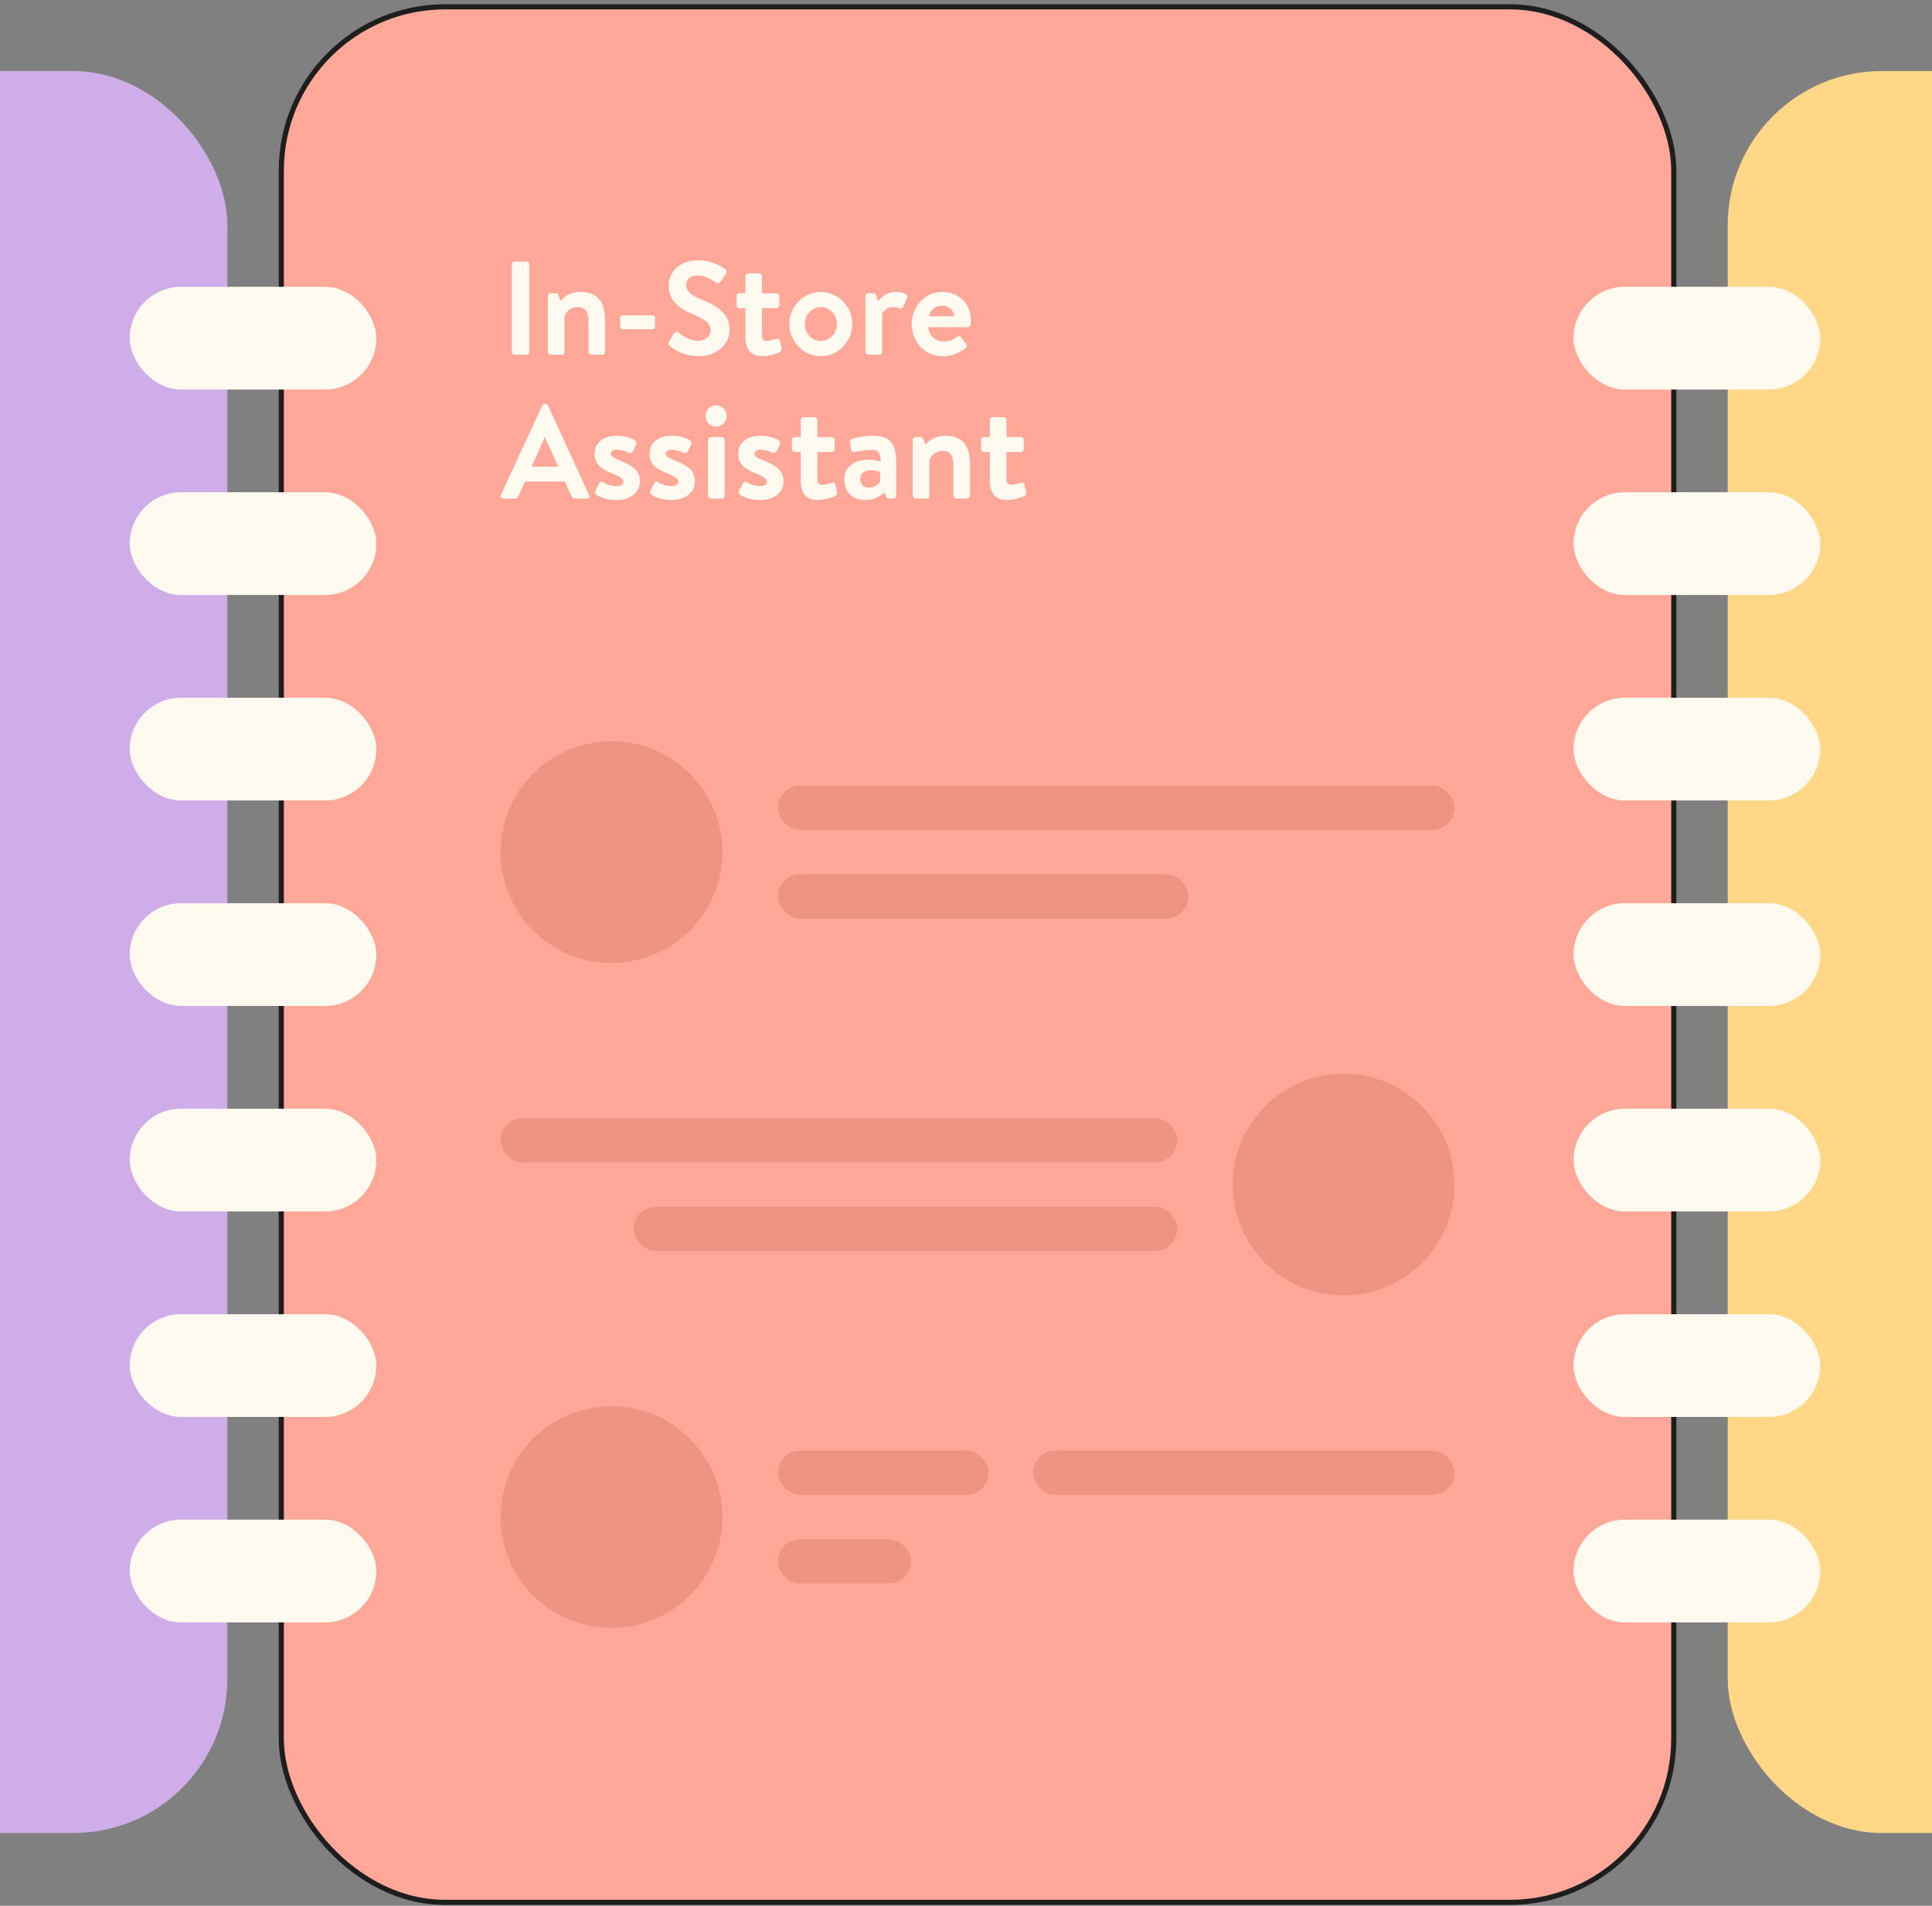 <svg width="376" height="371" viewBox="0 0 376 371" fill="none" xmlns="http://www.w3.org/2000/svg">
<rect x="0" y="0" width="376" height="371" fill="#808080" stroke="none"/>
<rect x="54.745" y="1.329" width="271" height="369" rx="31.881" fill="#FFA89A" stroke="#1E1E1E"/>
<path d="M99.622 68.565C99.622 68.824 99.855 69.057 100.114 69.057H102.523C102.782 69.057 103.015 68.824 103.015 68.565V51.416C103.015 51.157 102.782 50.924 102.523 50.924H100.114C99.855 50.924 99.622 51.157 99.622 51.416L99.622 68.565ZM106.617 68.487C106.617 68.798 106.902 69.057 107.187 69.057H109.103C109.673 69.057 109.855 68.927 109.855 68.487V61.648C110.14 60.819 110.891 59.783 112.445 59.783C113.896 59.783 114.518 60.742 114.518 62.296V68.487C114.518 68.798 114.777 69.057 115.087 69.057H117.186C117.471 69.057 117.756 68.798 117.756 68.487V62.296C117.756 59.394 116.771 56.83 112.963 56.83C110.658 56.83 109.544 58.073 109.103 58.566L108.663 57.452C108.585 57.218 108.456 57.089 108.171 57.089H107.187C106.902 57.089 106.617 57.322 106.617 57.659V68.487ZM121.194 64.083H126.971C127.256 64.083 127.463 63.876 127.463 63.617V61.881C127.463 61.596 127.256 61.389 126.971 61.389H121.194C120.909 61.389 120.702 61.596 120.702 61.881V63.617C120.702 63.876 120.909 64.083 121.194 64.083ZM136.04 69.316C139.693 69.316 141.998 66.855 141.998 64.187C141.998 60.845 139.097 59.343 136.584 58.332C134.486 57.477 133.527 56.648 133.527 55.431C133.527 54.447 134.33 53.618 135.807 53.618C137.232 53.618 138.294 54.343 139.408 55.042C139.718 55.25 140.107 55.042 140.314 54.731L141.299 53.255C141.48 52.996 141.402 52.556 141.143 52.4C140.625 52.011 138.605 50.664 135.962 50.664C131.843 50.664 130.134 53.333 130.134 55.638C130.134 58.695 132.569 60.249 135.004 61.234C137.18 62.114 138.294 63.021 138.294 64.342C138.294 65.456 137.283 66.337 135.936 66.337C134.253 66.337 133.087 65.534 132.025 64.731C131.792 64.549 131.351 64.549 131.144 64.912L130.211 66.518C129.978 66.933 130.082 67.088 130.341 67.295C131.092 67.943 132.776 69.316 136.04 69.316ZM145.063 65.482C145.063 67.554 145.736 69.342 148.404 69.342C149.648 69.342 151.357 68.798 151.772 68.565C152.057 68.409 152.186 68.176 152.109 67.865L151.772 66.285C151.72 66 151.435 65.845 151.098 65.974C150.787 66.078 149.803 66.363 149.285 66.363C148.689 66.363 148.301 66.181 148.301 65.378V59.99H151.098C151.409 59.99 151.668 59.705 151.668 59.42V57.659C151.668 57.322 151.409 57.089 151.098 57.089H148.301V53.773C148.301 53.462 148.067 53.203 147.757 53.203H145.632C145.347 53.203 145.063 53.462 145.063 53.773V57.089H143.897C143.586 57.089 143.353 57.322 143.353 57.659V59.42C143.353 59.705 143.586 59.99 143.897 59.99H145.063V65.482ZM153.628 63.047C153.628 66.466 156.374 69.342 159.741 69.342C163.135 69.342 165.881 66.466 165.881 63.047C165.881 59.679 163.135 56.83 159.741 56.83C156.374 56.83 153.628 59.679 153.628 63.047ZM156.633 63.047C156.633 61.234 158.006 59.783 159.741 59.783C161.477 59.783 162.876 61.234 162.876 63.047C162.876 64.886 161.477 66.389 159.741 66.389C158.006 66.389 156.633 64.886 156.633 63.047ZM168.444 68.487C168.444 68.798 168.729 69.057 169.014 69.057H171.009C171.397 69.057 171.682 68.927 171.682 68.487V61.026C171.889 60.612 172.666 59.783 173.962 59.783C174.506 59.783 174.791 59.887 175.076 60.016C175.361 60.146 175.646 60.042 175.775 59.757L176.552 57.995C176.889 57.218 175.723 56.83 174.298 56.83C172.459 56.83 171.345 58.047 170.931 58.643L170.49 57.477C170.387 57.218 170.257 57.089 169.972 57.089H169.014C168.729 57.089 168.444 57.322 168.444 57.659V68.487ZM177.433 63.073C177.433 66.492 179.92 69.342 183.495 69.342C185.438 69.342 186.914 68.591 187.95 67.71C188.235 67.451 188.209 67.166 188.002 66.933L186.992 65.586C186.81 65.327 186.5 65.353 186.215 65.586C185.671 66.026 184.842 66.466 183.65 66.466C181.914 66.466 180.697 65.171 180.671 63.695H188.339C188.598 63.695 188.883 63.462 188.909 63.151C188.935 62.969 188.961 62.555 188.961 62.373C188.961 59.135 186.577 56.83 183.469 56.83C179.92 56.83 177.433 59.705 177.433 63.073ZM180.852 61.57C181.008 60.379 181.94 59.498 183.391 59.498C184.712 59.498 185.645 60.405 185.697 61.57H180.852ZM97.912 97.057H100.166C100.58 97.057 100.814 96.798 100.917 96.539L102.187 93.741H109.932L111.201 96.539C111.383 96.901 111.564 97.057 111.953 97.057H114.206C114.595 97.057 114.802 96.72 114.647 96.383L106.668 78.949C106.59 78.794 106.487 78.665 106.228 78.665H105.969C105.735 78.665 105.606 78.794 105.528 78.949L97.472 96.383C97.316 96.72 97.524 97.057 97.912 97.057ZM103.456 90.866L105.995 85.167H106.072L108.663 90.866H103.456ZM119.93 97.342C122.935 97.342 124.542 95.658 124.542 93.767C124.542 91.384 122.884 90.555 120.578 89.622C119.464 89.156 118.868 88.871 118.868 88.327C118.868 87.938 119.205 87.55 120.008 87.55C120.993 87.55 121.822 87.887 122.391 88.146C122.65 88.249 122.961 88.197 123.143 87.912L123.816 86.54C123.972 86.229 123.816 85.918 123.557 85.711C122.91 85.296 121.77 84.83 120.008 84.83C117.081 84.83 115.708 86.514 115.708 88.327C115.708 90.14 116.744 91.228 119.05 92.109C120.63 92.731 121.303 93.223 121.303 93.767C121.303 94.285 120.889 94.622 119.982 94.622C118.739 94.622 117.884 94.181 117.34 93.845C117.055 93.663 116.77 93.767 116.641 94.052L115.863 95.606C115.734 95.865 115.863 96.15 116.019 96.254C116.692 96.72 117.936 97.342 119.93 97.342ZM130.631 97.342C133.636 97.342 135.242 95.658 135.242 93.767C135.242 91.384 133.585 90.555 131.279 89.622C130.165 89.156 129.569 88.871 129.569 88.327C129.569 87.938 129.906 87.55 130.709 87.55C131.693 87.55 132.522 87.887 133.092 88.146C133.351 88.249 133.662 88.197 133.844 87.912L134.517 86.54C134.673 86.229 134.517 85.918 134.258 85.711C133.61 85.296 132.471 84.83 130.709 84.83C127.782 84.83 126.409 86.514 126.409 88.327C126.409 90.14 127.445 91.228 129.751 92.109C131.331 92.731 132.004 93.223 132.004 93.767C132.004 94.285 131.59 94.622 130.683 94.622C129.44 94.622 128.585 94.181 128.041 93.845C127.756 93.663 127.471 93.767 127.341 94.052L126.564 95.606C126.435 95.865 126.564 96.15 126.72 96.254C127.393 96.72 128.637 97.342 130.631 97.342ZM137.783 96.487C137.783 96.798 138.068 97.057 138.353 97.057H140.451C140.736 97.057 141.021 96.798 141.021 96.487V85.659C141.021 85.322 140.736 85.089 140.451 85.089H138.353C138.068 85.089 137.783 85.322 137.783 85.659V96.487ZM139.363 83.042C140.529 83.042 141.436 82.11 141.436 80.97C141.436 79.83 140.529 78.924 139.363 78.924C138.198 78.924 137.317 79.83 137.317 80.97C137.317 82.11 138.198 83.042 139.363 83.042ZM147.884 97.342C150.889 97.342 152.495 95.658 152.495 93.767C152.495 91.384 150.837 90.555 148.532 89.622C147.418 89.156 146.822 88.871 146.822 88.327C146.822 87.938 147.159 87.55 147.962 87.55C148.946 87.55 149.775 87.887 150.345 88.146C150.604 88.249 150.915 88.197 151.097 87.912L151.77 86.54C151.925 86.229 151.77 85.918 151.511 85.711C150.863 85.296 149.724 84.83 147.962 84.83C145.035 84.83 143.662 86.514 143.662 88.327C143.662 90.14 144.698 91.228 147.004 92.109C148.584 92.731 149.257 93.223 149.257 93.767C149.257 94.285 148.843 94.622 147.936 94.622C146.693 94.622 145.838 94.181 145.294 93.845C145.009 93.663 144.724 93.767 144.594 94.052L143.817 95.606C143.688 95.865 143.817 96.15 143.973 96.254C144.646 96.72 145.89 97.342 147.884 97.342ZM155.839 93.482C155.839 95.554 156.513 97.342 159.181 97.342C160.424 97.342 162.134 96.798 162.549 96.565C162.834 96.409 162.963 96.176 162.885 95.865L162.549 94.285C162.497 94 162.212 93.845 161.875 93.974C161.564 94.078 160.58 94.363 160.062 94.363C159.466 94.363 159.077 94.181 159.077 93.378V87.99H161.875C162.186 87.99 162.445 87.705 162.445 87.42V85.659C162.445 85.322 162.186 85.089 161.875 85.089H159.077V81.773C159.077 81.462 158.844 81.203 158.533 81.203H156.409C156.124 81.203 155.839 81.462 155.839 81.773V85.089H154.674C154.363 85.089 154.13 85.322 154.13 85.659V87.42C154.13 87.705 154.363 87.99 154.674 87.99H155.839V93.482ZM164.301 93.249C164.301 95.813 165.959 97.342 168.342 97.342C170.207 97.342 171.399 96.513 172.098 95.839L172.435 96.642C172.591 96.979 172.746 97.057 172.953 97.057H173.834C174.145 97.057 174.404 96.798 174.404 96.487V90.037C174.404 86.773 173.627 84.83 169.896 84.83C167.954 84.83 166.063 85.322 165.804 85.426C165.544 85.503 165.311 85.711 165.415 86.151L165.674 87.498C165.726 87.861 165.959 88.146 166.348 88.016C167.047 87.809 168.627 87.576 169.715 87.576C170.984 87.576 171.425 88.301 171.373 89.829C171.373 89.829 170.285 89.493 169.068 89.493C166.037 89.493 164.301 91.125 164.301 93.249ZM167.41 93.249C167.41 92.187 168.161 91.539 169.534 91.539C170.492 91.539 171.295 91.902 171.295 91.902V93.663C171.14 94.104 170.207 94.933 169.145 94.933C168.031 94.933 167.41 94.259 167.41 93.249ZM177.627 96.487C177.627 96.798 177.912 97.057 178.197 97.057H180.114C180.684 97.057 180.865 96.927 180.865 96.487V89.648C181.15 88.819 181.901 87.783 183.456 87.783C184.906 87.783 185.528 88.741 185.528 90.296V96.487C185.528 96.798 185.787 97.057 186.098 97.057H188.196C188.481 97.057 188.766 96.798 188.766 96.487V90.296C188.766 87.394 187.782 84.83 183.974 84.83C181.668 84.83 180.554 86.073 180.114 86.565L179.674 85.451C179.596 85.218 179.466 85.089 179.181 85.089H178.197C177.912 85.089 177.627 85.322 177.627 85.659V96.487ZM192.647 93.482C192.647 95.554 193.321 97.342 195.989 97.342C197.232 97.342 198.942 96.798 199.357 96.565C199.642 96.409 199.771 96.176 199.693 95.865L199.357 94.285C199.305 94 199.02 93.845 198.683 93.974C198.372 94.078 197.388 94.363 196.87 94.363C196.274 94.363 195.885 94.181 195.885 93.378V87.99H198.683C198.994 87.99 199.253 87.705 199.253 87.42V85.659C199.253 85.322 198.994 85.089 198.683 85.089H195.885V81.773C195.885 81.462 195.652 81.203 195.341 81.203H193.217C192.932 81.203 192.647 81.462 192.647 81.773V85.089H191.482C191.171 85.089 190.938 85.322 190.938 85.659V87.42C190.938 87.705 191.171 87.99 191.482 87.99H192.647V93.482Z" fill="#FFFAF0"/>
<rect x="151.388" y="152.929" width="131.683" height="8.63" rx="4.315" fill="#EF9485"/>
<rect x="151.388" y="170.188" width="79.873" height="8.63" rx="4.315" fill="#EF9485"/>
<ellipse cx="119.007" cy="165.873" rx="21.587" ry="21.574" fill="#EF9485"/>
<rect x="201.039" y="282.375" width="82.032" height="8.63" rx="4.315" fill="#EF9485"/>
<rect x="151.388" y="282.375" width="41.016" height="8.63" rx="4.315" fill="#EF9485"/>
<rect x="151.388" y="299.634" width="25.905" height="8.63" rx="4.315" fill="#EF9485"/>
<ellipse cx="119.007" cy="295.319" rx="21.587" ry="21.574" fill="#EF9485"/>
<rect x="97.42" y="217.652" width="131.683" height="8.63" rx="4.315" fill="#EF9485"/>
<rect x="123.325" y="234.911" width="105.778" height="8.63" rx="4.315" fill="#EF9485"/>
<ellipse cx="261.483" cy="230.596" rx="21.587" ry="21.574" fill="#EF9485"/>
<rect x="-124.755" y="13.829" width="169" height="343" rx="30" fill="#CFADE8"/>
<rect x="336.245" y="13.829" width="169" height="343" rx="30" fill="#FFD787"/>
<rect x="25.245" y="55.83" width="48" height="20" rx="10" fill="#FFFAF0"/>
<rect x="25.245" y="95.829" width="48" height="20" rx="10" fill="#FFFAF0"/>
<rect x="25.245" y="135.829" width="48" height="20" rx="10" fill="#FFFAF0"/>
<rect x="25.245" y="175.829" width="48" height="20" rx="10" fill="#FFFAF0"/>
<rect x="25.245" y="215.829" width="48" height="20" rx="10" fill="#FFFAF0"/>
<rect x="25.245" y="255.829" width="48" height="20" rx="10" fill="#FFFAF0"/>
<rect x="25.245" y="295.829" width="48" height="20" rx="10" fill="#FFFAF0"/>
<rect x="306.245" y="55.83" width="48" height="20" rx="10" fill="#FFFAF0"/>
<rect x="306.245" y="95.829" width="48" height="20" rx="10" fill="#FFFAF0"/>
<rect x="306.245" y="135.829" width="48" height="20" rx="10" fill="#FFFAF0"/>
<rect x="306.245" y="175.829" width="48" height="20" rx="10" fill="#FFFAF0"/>
<rect x="306.245" y="215.829" width="48" height="20" rx="10" fill="#FFFAF0"/>
<rect x="306.245" y="255.829" width="48" height="20" rx="10" fill="#FFFAF0"/>
<rect x="306.245" y="295.829" width="48" height="20" rx="10" fill="#FFFAF0"/>
</svg>
